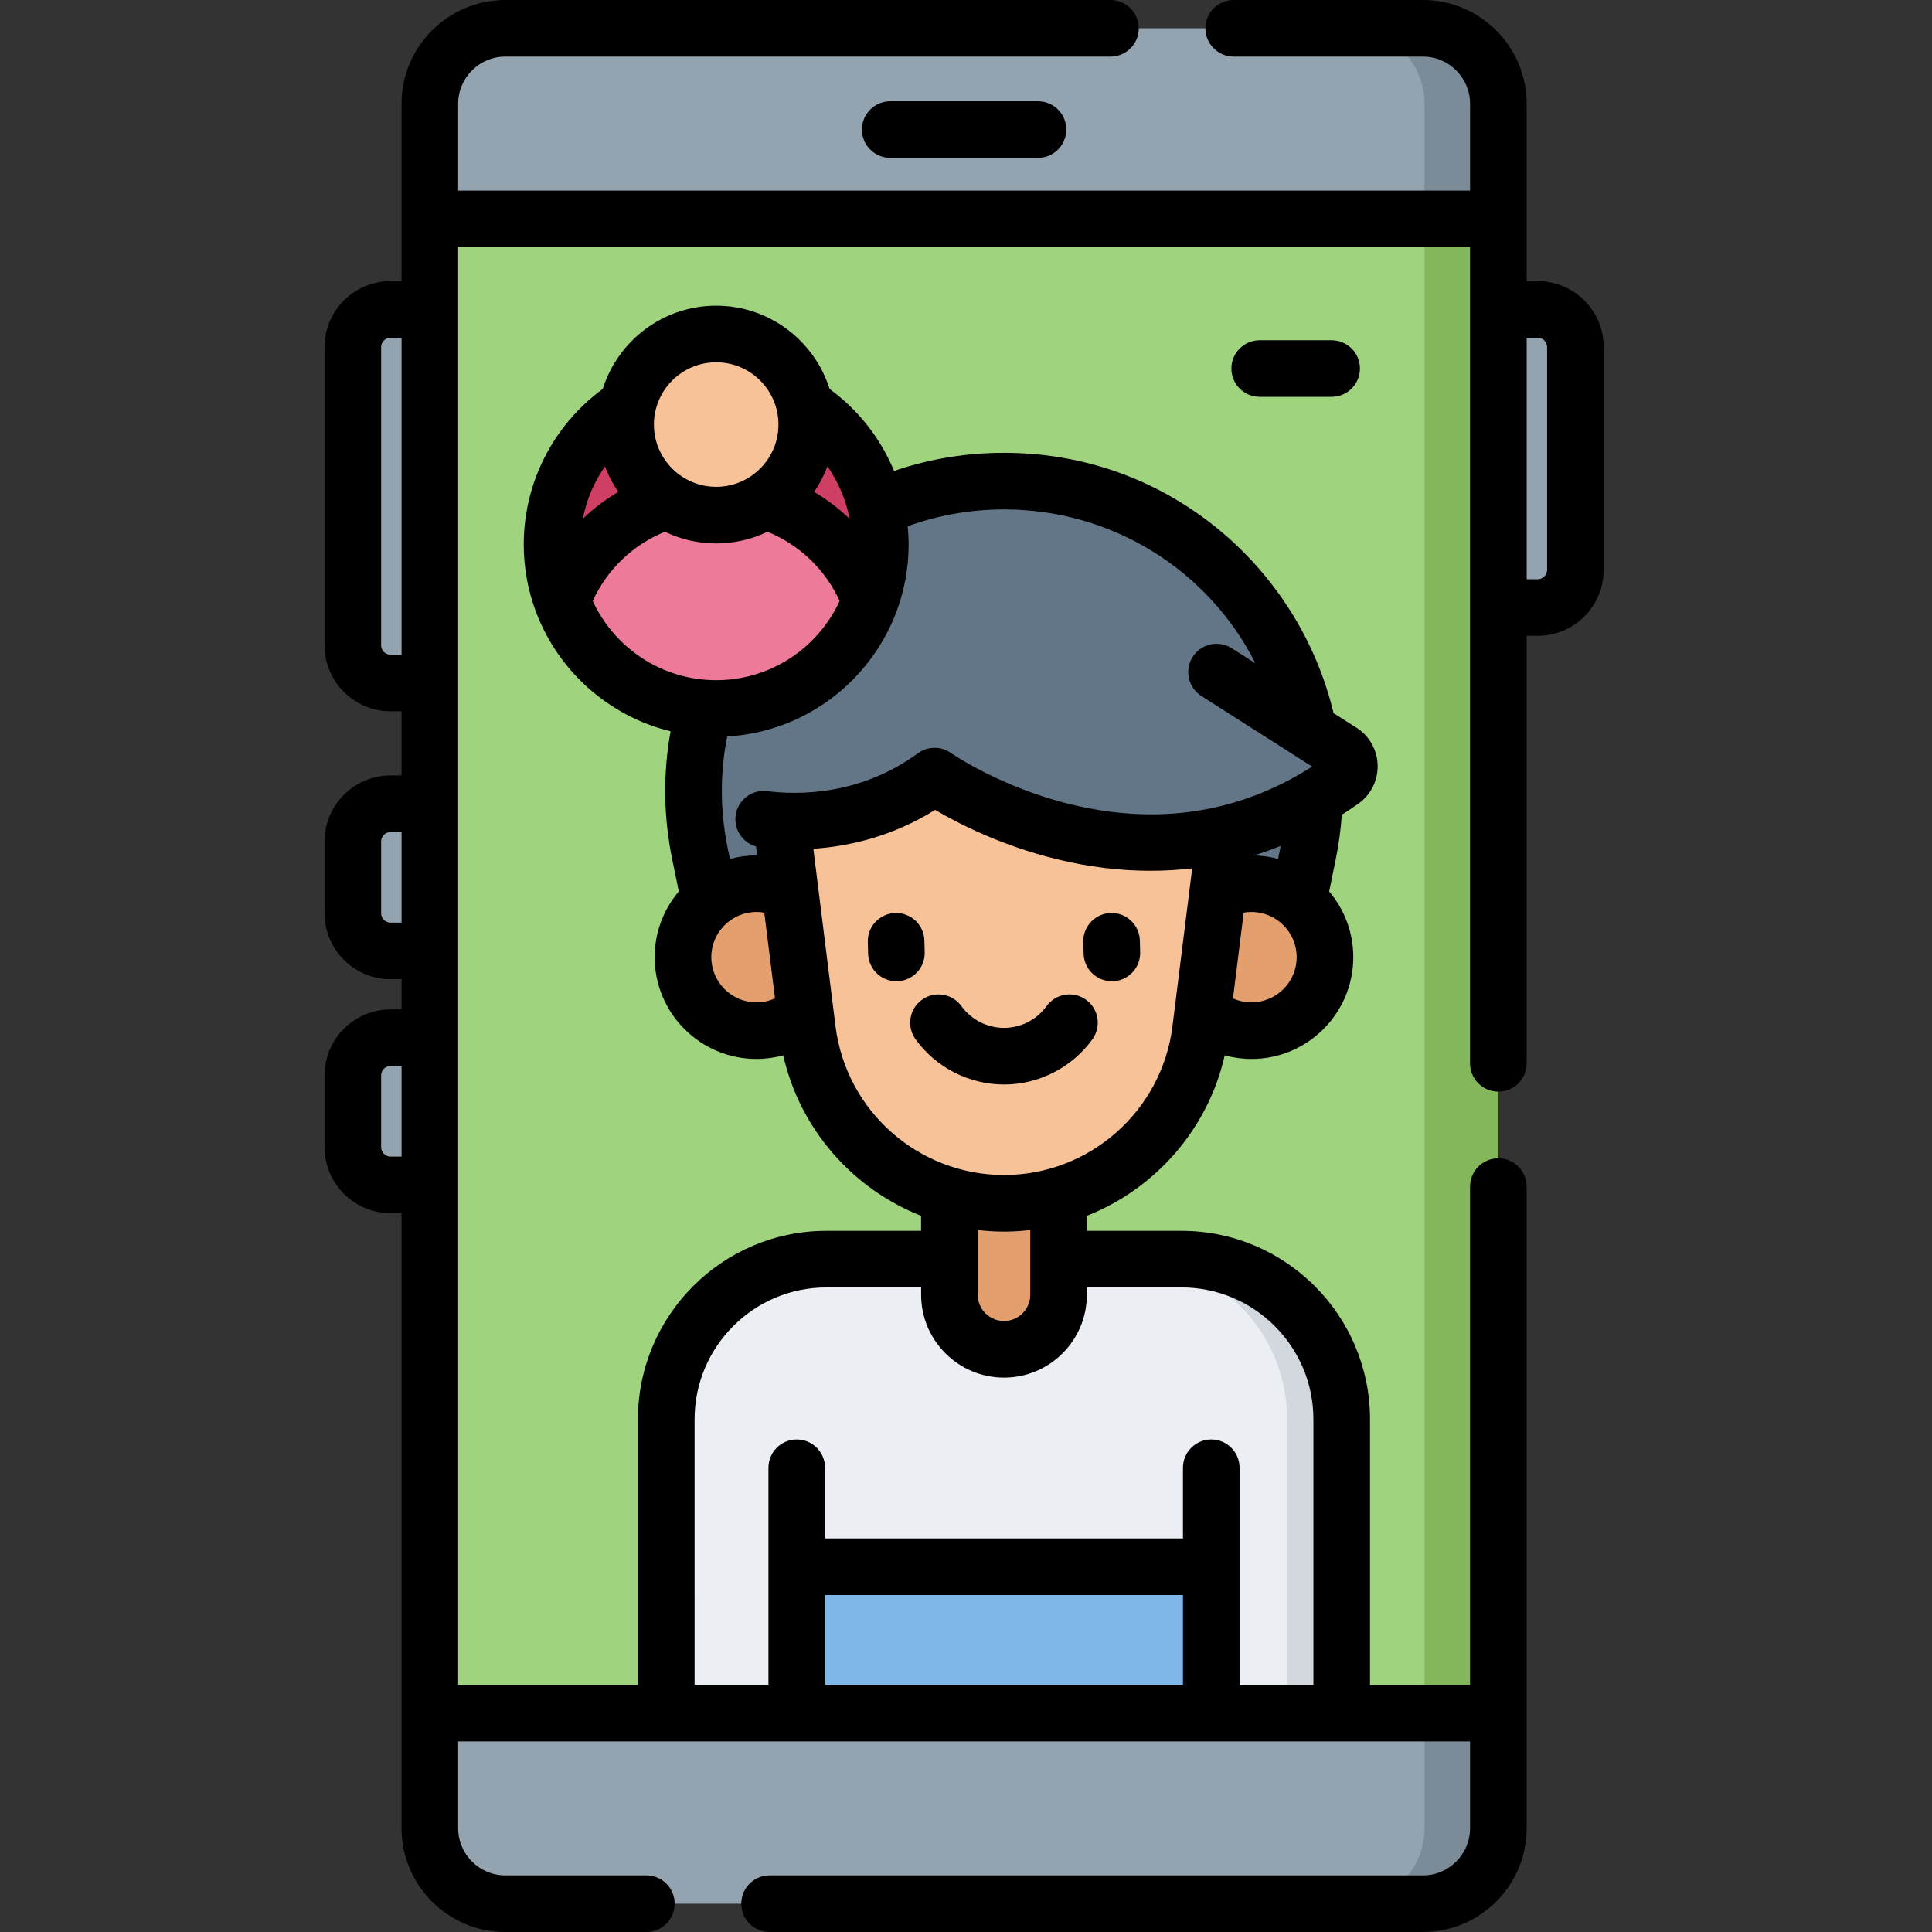 <svg height="512pt" viewBox="-86 0 512 512" width="512pt" xmlns="http://www.w3.org/2000/svg"><rect x="-86" y="0" width="512" height="512" fill="#333333" stroke="none"/><g fill="#93a3af"><path d="m321.5 161h-13v-79h13c5.523 0 10 4.477 10 10v59c0 5.523-4.477 10-10 10zm0 0"/><path d="m17.5 252h13v-39h-13c-5.523 0-10 4.477-10 10v19c0 5.523 4.477 10 10 10zm0 0"/><path d="m17.5 181h13v-99h-13c-5.523 0-10 4.477-10 10v79c0 5.523 4.477 10 10 10zm0 0"/><path d="m17.5 314h13v-39h-13c-5.523 0-10 4.477-10 10v19c0 5.523 4.477 10 10 10zm0 0"/><path d="m27.918 484.5v-457c0-11.047 8.953-20 20-20h243.164c11.047 0 20 8.953 20 20v457c0 11.047-8.953 20-20 20h-243.164c-11.047 0-20-8.953-20-20zm0 0"/></g><path d="m311.078 27.5v457c0 11.051-8.949 20-20 20h-19.578c11.051 0 20-8.949 20-20v-457c0-11.051-8.949-20-20-20h19.578c11.051 0 20 8.949 20 20zm0 0" fill="#7b8c98"/><path d="m27.922 58h283.156v396h-283.156zm0 0" fill="#a0d37d"/><path d="m269.559 376.125v77.875h-178.992v-77.875c0-23.438 19.004-42.441 42.441-42.441h94.121c23.434 0 42.43 19.004 42.43 42.441zm0 0" fill="#ebeef2"/><path d="m269.559 376.125v77.875h-14.457v-77.875c0-23.438-19.004-42.441-42.441-42.441h14.469c23.434 0 42.43 19.004 42.43 42.441zm0 0" fill="#d3d8df"/><path d="m125.141 415.215h109.852v38.785h-109.852zm0 0" fill="#7fb7ea"/><path d="m180.066 357.578c-7.988 0-14.465-6.473-14.465-14.465v-40.578h28.93v40.578c0 7.992-6.477 14.465-14.465 14.465zm0 0" fill="#e39f6e"/><path d="m103.539 245.949h153.059l4.035-19.691c10.457-51-28.504-98.758-80.566-98.758-52.059 0-91.02 47.758-80.562 98.758zm0 0" fill="#627687"/><path d="m265.133 253.656c0 10.758-8.719 19.477-19.477 19.477-10.754 0-19.477-8.719-19.477-19.477s8.723-19.477 19.477-19.477c10.758 0 19.477 8.719 19.477 19.477zm0 0" fill="#e39f6e"/><path d="m133.953 253.656c0 10.758-8.719 19.477-19.477 19.477-10.758 0-19.477-8.719-19.477-19.477s8.719-19.477 19.477-19.477c10.758 0 19.477 8.719 19.477 19.477zm0 0" fill="#e39f6e"/><path d="m180.066 318.887c-26.473 0-48.805-19.715-52.086-45.984l-9.691-77.566h123.555l-9.691 77.566c-3.281 26.27-25.609 45.984-52.086 45.984zm0 0" fill="#f8c298"/><path d="m110.52 216.027s26.672 7.531 51.172-10.348c0 0 54.699 38.785 107.926 1.215 2.699-1.906 2.629-5.934-.156-7.711l-33.062-21.074h-108.934c-9.355 0-16.945 7.586-16.945 16.945zm0 0" fill="#627687"/><path d="m291.5 58h19.582v396h-19.582zm0 0" fill="#84b75b"/><path d="m147.297 144.262c0 5.27-.941 10.316-2.66 15-6.109 16.629-22.09 28.5-40.84 28.5s-34.73-11.871-40.84-28.5c-1.723-4.684-2.66-9.73-2.66-15 0-24.031 19.48-43.5 43.5-43.5s43.5 19.469 43.5 43.5zm0 0" fill="#ce3f63"/><path d="m144.637 159.262c-6.109 16.629-22.09 28.5-40.84 28.5s-34.73-11.871-40.84-28.5c6.109-16.641 22.09-28.5 40.84-28.5s34.73 11.859 40.84 28.5zm0 0" fill="#ed7a98"/><path d="m127.797 112.512c0 13.254-10.746 24-24 24s-24-10.746-24-24c0-13.258 10.746-24 24-24s24 10.742 24 24zm0 0" fill="#f8c298"/><path d="m321.5 74.5h-2.918v-47c0-15.164-12.336-27.5-27.5-27.5h-50.137c-4.141 0-7.5 3.359-7.5 7.5s3.359 7.5 7.5 7.5h50.137c6.895 0 12.5 5.605 12.5 12.5v23h-268.164v-23c0-6.895 5.605-12.5 12.5-12.5h160.367c4.141 0 7.5-3.359 7.5-7.5s-3.359-7.5-7.5-7.5h-160.367c-15.164 0-27.5 12.336-27.5 27.5v47h-2.918c-9.648 0-17.5 7.852-17.5 17.5v79c0 9.648 7.852 17.5 17.5 17.5h2.918v17h-2.918c-9.648 0-17.5 7.852-17.5 17.5v19c0 9.648 7.852 17.5 17.5 17.5h2.918v8h-2.918c-9.648 0-17.5 7.852-17.5 17.5v19c0 9.648 7.852 17.5 17.5 17.5h2.918v163c0 15.164 12.336 27.5 27.5 27.5h37.371c4.145 0 7.5-3.359 7.5-7.5s-3.355-7.5-7.5-7.5h-37.371c-6.895 0-12.5-5.605-12.5-12.5v-23h268.164v23c0 6.895-5.609 12.5-12.5 12.5h-173.133c-4.141 0-7.5 3.359-7.5 7.5s3.359 7.5 7.5 7.5h173.133c15.164 0 27.5-12.336 27.5-27.5v-170.043c0-4.141-3.359-7.5-7.5-7.5s-7.5 3.359-7.5 7.5v132.043h-26.516v-70.375c0-27.539-22.402-49.941-49.941-49.941h-25.094v-3.98c18.117-7.16 32.086-22.914 36.535-42.523 2.285.621 4.66.953 7.09.953 14.875 0 26.977-12.102 26.977-26.977 0-6.633-2.406-12.707-6.391-17.41l1.738-8.48c.801-3.918 1.336-7.895 1.617-11.855 1.461-.926 2.914-1.879 4.344-2.887 3.324-2.348 5.25-6.168 5.152-10.23-.094-4.043-2.188-7.758-5.602-9.934l-6.082-3.875c-4.547-19.082-15.441-36.43-30.734-48.898-16.121-13.141-35.695-20.086-56.609-20.086-10.047 0-19.812 1.617-29.133 4.812-3.535-8.574-9.387-16.117-17.082-21.738-4.02-12.773-15.973-22.062-30.055-22.062-14.086 0-26.039 9.293-30.059 22.066-13.125 9.598-20.941 24.895-20.941 41.18 0 6.082 1.074 11.914 3.031 17.324.066.199.141.395.223.59 5.883 15.625 19.223 27.617 35.66 31.629-2.031 11.191-1.891 22.59.441 33.965l1.738 8.48c-3.984 4.703-6.395 10.777-6.395 17.41 0 14.875 12.105 26.977 26.98 26.977 2.43 0 4.805-.336 7.09-.953 4.449 19.609 18.418 35.363 36.531 42.523v3.98h-25.09c-27.539 0-49.941 22.406-49.941 49.941v70.375h-47.648v-381h268.16v216.297c0 4.145 3.359 7.5 7.5 7.5 4.145 0 7.5-3.355 7.5-7.5v-113.297h2.922c9.648 0 17.5-7.852 17.5-17.5v-59c0-9.648-7.852-17.5-17.5-17.5zm-188.859 348.207h94.852v23.793h-94.852zm113.016-157.074c-1.719 0-3.375-.363-4.902-1.051l2.836-22.719c.68-.117 1.371-.184 2.066-.184 6.605 0 11.977 5.375 11.977 11.977 0 6.605-5.371 11.977-11.977 11.977zm7.629-40.879-.586 2.863c-2.062-.559-4.227-.875-6.453-.922 2.406-.734 4.789-1.57 7.145-2.504-.039.188-.066.375-.105.562zm-73.219-89.754c28.785 0 54.152 16.113 66.656 40.797l-6.293-4.012c-3.496-2.227-8.129-1.195-10.355 2.293-2.227 3.496-1.199 8.133 2.293 10.359l29.367 18.719c-19.18 12.238-40.605 15.625-63.754 10.059-18.832-4.531-31.836-13.57-31.953-13.652-2.629-1.867-6.156-1.84-8.758.059-15.309 11.172-31.605 11.086-39.953 10.043-4.117-.512-7.859 2.398-8.375 6.508-.469 3.734 1.895 7.156 5.41 8.145l.297 2.371c-.059 0-.113-.008-.172-.008-2.438 0-4.797.332-7.043.938l-.586-2.863c-2.035-9.926-2.074-19.855-.133-29.586 20.57-1.164 37.914-14.578 44.844-33.047.074-.172.141-.348.199-.523 1.965-5.418 3.039-11.254 3.039-17.34 0-1.613-.102-3.211-.25-4.797 8.129-2.953 16.691-4.461 25.52-4.461zm-46.789-11.41c2.91 4.148 4.922 8.883 5.879 13.906-2.836-2.73-5.996-5.129-9.418-7.145 1.438-2.086 2.633-4.355 3.539-6.762zm-29.48-27.578c9.098 0 16.5 7.398 16.5 16.5 0 9.098-7.402 16.5-16.5 16.5s-16.5-7.402-16.5-16.5c0-9.102 7.402-16.5 16.5-16.5zm-25.941 34.34c-3.418 2.016-6.574 4.406-9.41 7.133.961-5.004 2.977-9.727 5.875-13.875.91 2.402 2.102 4.66 3.535 6.742zm-6.777 28.898c3.812-8.324 10.613-14.863 19.125-18.328 4.117 1.977 8.727 3.09 13.594 3.09 4.863 0 9.477-1.113 13.594-3.09 8.508 3.465 15.312 10.004 19.121 18.328-5.695 12.383-18.215 21.008-32.715 21.008s-27.02-8.625-32.719-21.008zm31.422 94.406c0-6.605 5.371-11.977 11.977-11.977.699 0 1.391.062 2.066.18l2.84 22.723c-1.527.688-3.188 1.051-4.906 1.051-6.605 0-11.977-5.371-11.977-11.977zm32.922 18.316-5.875-47.039c9.398-.633 20.891-3.211 32.277-10.301 5.93 3.496 17.359 9.406 32.078 13.023 8.445 2.078 16.793 3.109 24.973 3.109 3.727 0 7.414-.215 11.066-.645l-5.227 41.852c-2.809 22.473-22 39.418-44.648 39.418-22.645 0-41.836-16.949-44.645-39.418zm44.645 54.414c2.355 0 4.676-.152 6.965-.418v17.145c0 3.844-3.125 6.969-6.965 6.969s-6.965-3.125-6.965-6.969v-17.145c2.289.266 4.613.418 6.965.418zm-81.996 49.738c0-19.266 15.672-34.941 34.938-34.941h25.094v1.93c0 12.113 9.852 21.969 21.965 21.969 12.113 0 21.965-9.855 21.965-21.969v-1.93h25.094c19.266 0 34.938 15.676 34.938 34.941v70.375h-19.57v-57.527c0-4.145-3.355-7.5-7.5-7.5-4.141 0-7.5 3.355-7.5 7.5v18.734h-94.852v-18.734c0-4.145-3.359-7.5-7.5-7.5-4.145 0-7.5 3.355-7.5 7.5v57.527h-19.57zm-80.57-202.625c-1.379 0-2.5-1.121-2.5-2.5v-79c0-1.379 1.121-2.5 2.5-2.5h2.918v84zm0 71c-1.379 0-2.5-1.121-2.5-2.5v-19c0-1.379 1.121-2.5 2.5-2.5h2.918v24zm0 62c-1.379 0-2.5-1.121-2.5-2.5v-19c0-1.379 1.121-2.5 2.5-2.5h2.918v24zm306.5-155.5c0 1.379-1.121 2.5-2.5 2.5h-2.918v-64h2.918c1.379 0 2.5 1.121 2.5 2.5zm0 0"/><path d="m159.055 252.336-.082-3.09c-.113-4.141-3.539-7.387-7.703-7.289-4.141.113-7.406 3.562-7.293 7.699l.086 3.09c.109 4.07 3.445 7.293 7.492 7.293.066 0 .137 0 .207-.004 4.141-.109 7.406-3.559 7.293-7.699zm0 0"/><path d="m208.656 260.039h.207c4.145-.113 7.406-3.562 7.293-7.703l-.082-3.086c-.113-4.141-3.551-7.414-7.703-7.293-4.141.113-7.406 3.562-7.293 7.703l.086 3.086c.109 4.07 3.445 7.293 7.492 7.293zm0 0"/><path d="m203.496 275.426c2.43-3.355 1.68-8.043-1.676-10.473-3.352-2.43-8.043-1.68-10.473 1.676-2.617 3.613-6.832 5.77-11.281 5.77-4.445 0-8.664-2.156-11.281-5.77-2.43-3.355-7.117-4.105-10.473-1.676s-4.105 7.117-1.676 10.473c5.43 7.5 14.188 11.977 23.43 11.977 9.242 0 18-4.477 23.43-11.977zm0 0"/><path d="m149.918 26.832c-4.141 0-7.5 3.359-7.5 7.5 0 4.145 3.359 7.5 7.5 7.5h39.164c4.141 0 7.5-3.355 7.5-7.5 0-4.141-3.359-7.5-7.5-7.5zm0 0"/><path d="m247.832 90.168c-4.141 0-7.5 3.355-7.5 7.5 0 4.141 3.359 7.5 7.5 7.5h19.066c4.141 0 7.5-3.359 7.5-7.5 0-4.145-3.359-7.5-7.5-7.5zm0 0"/></svg>